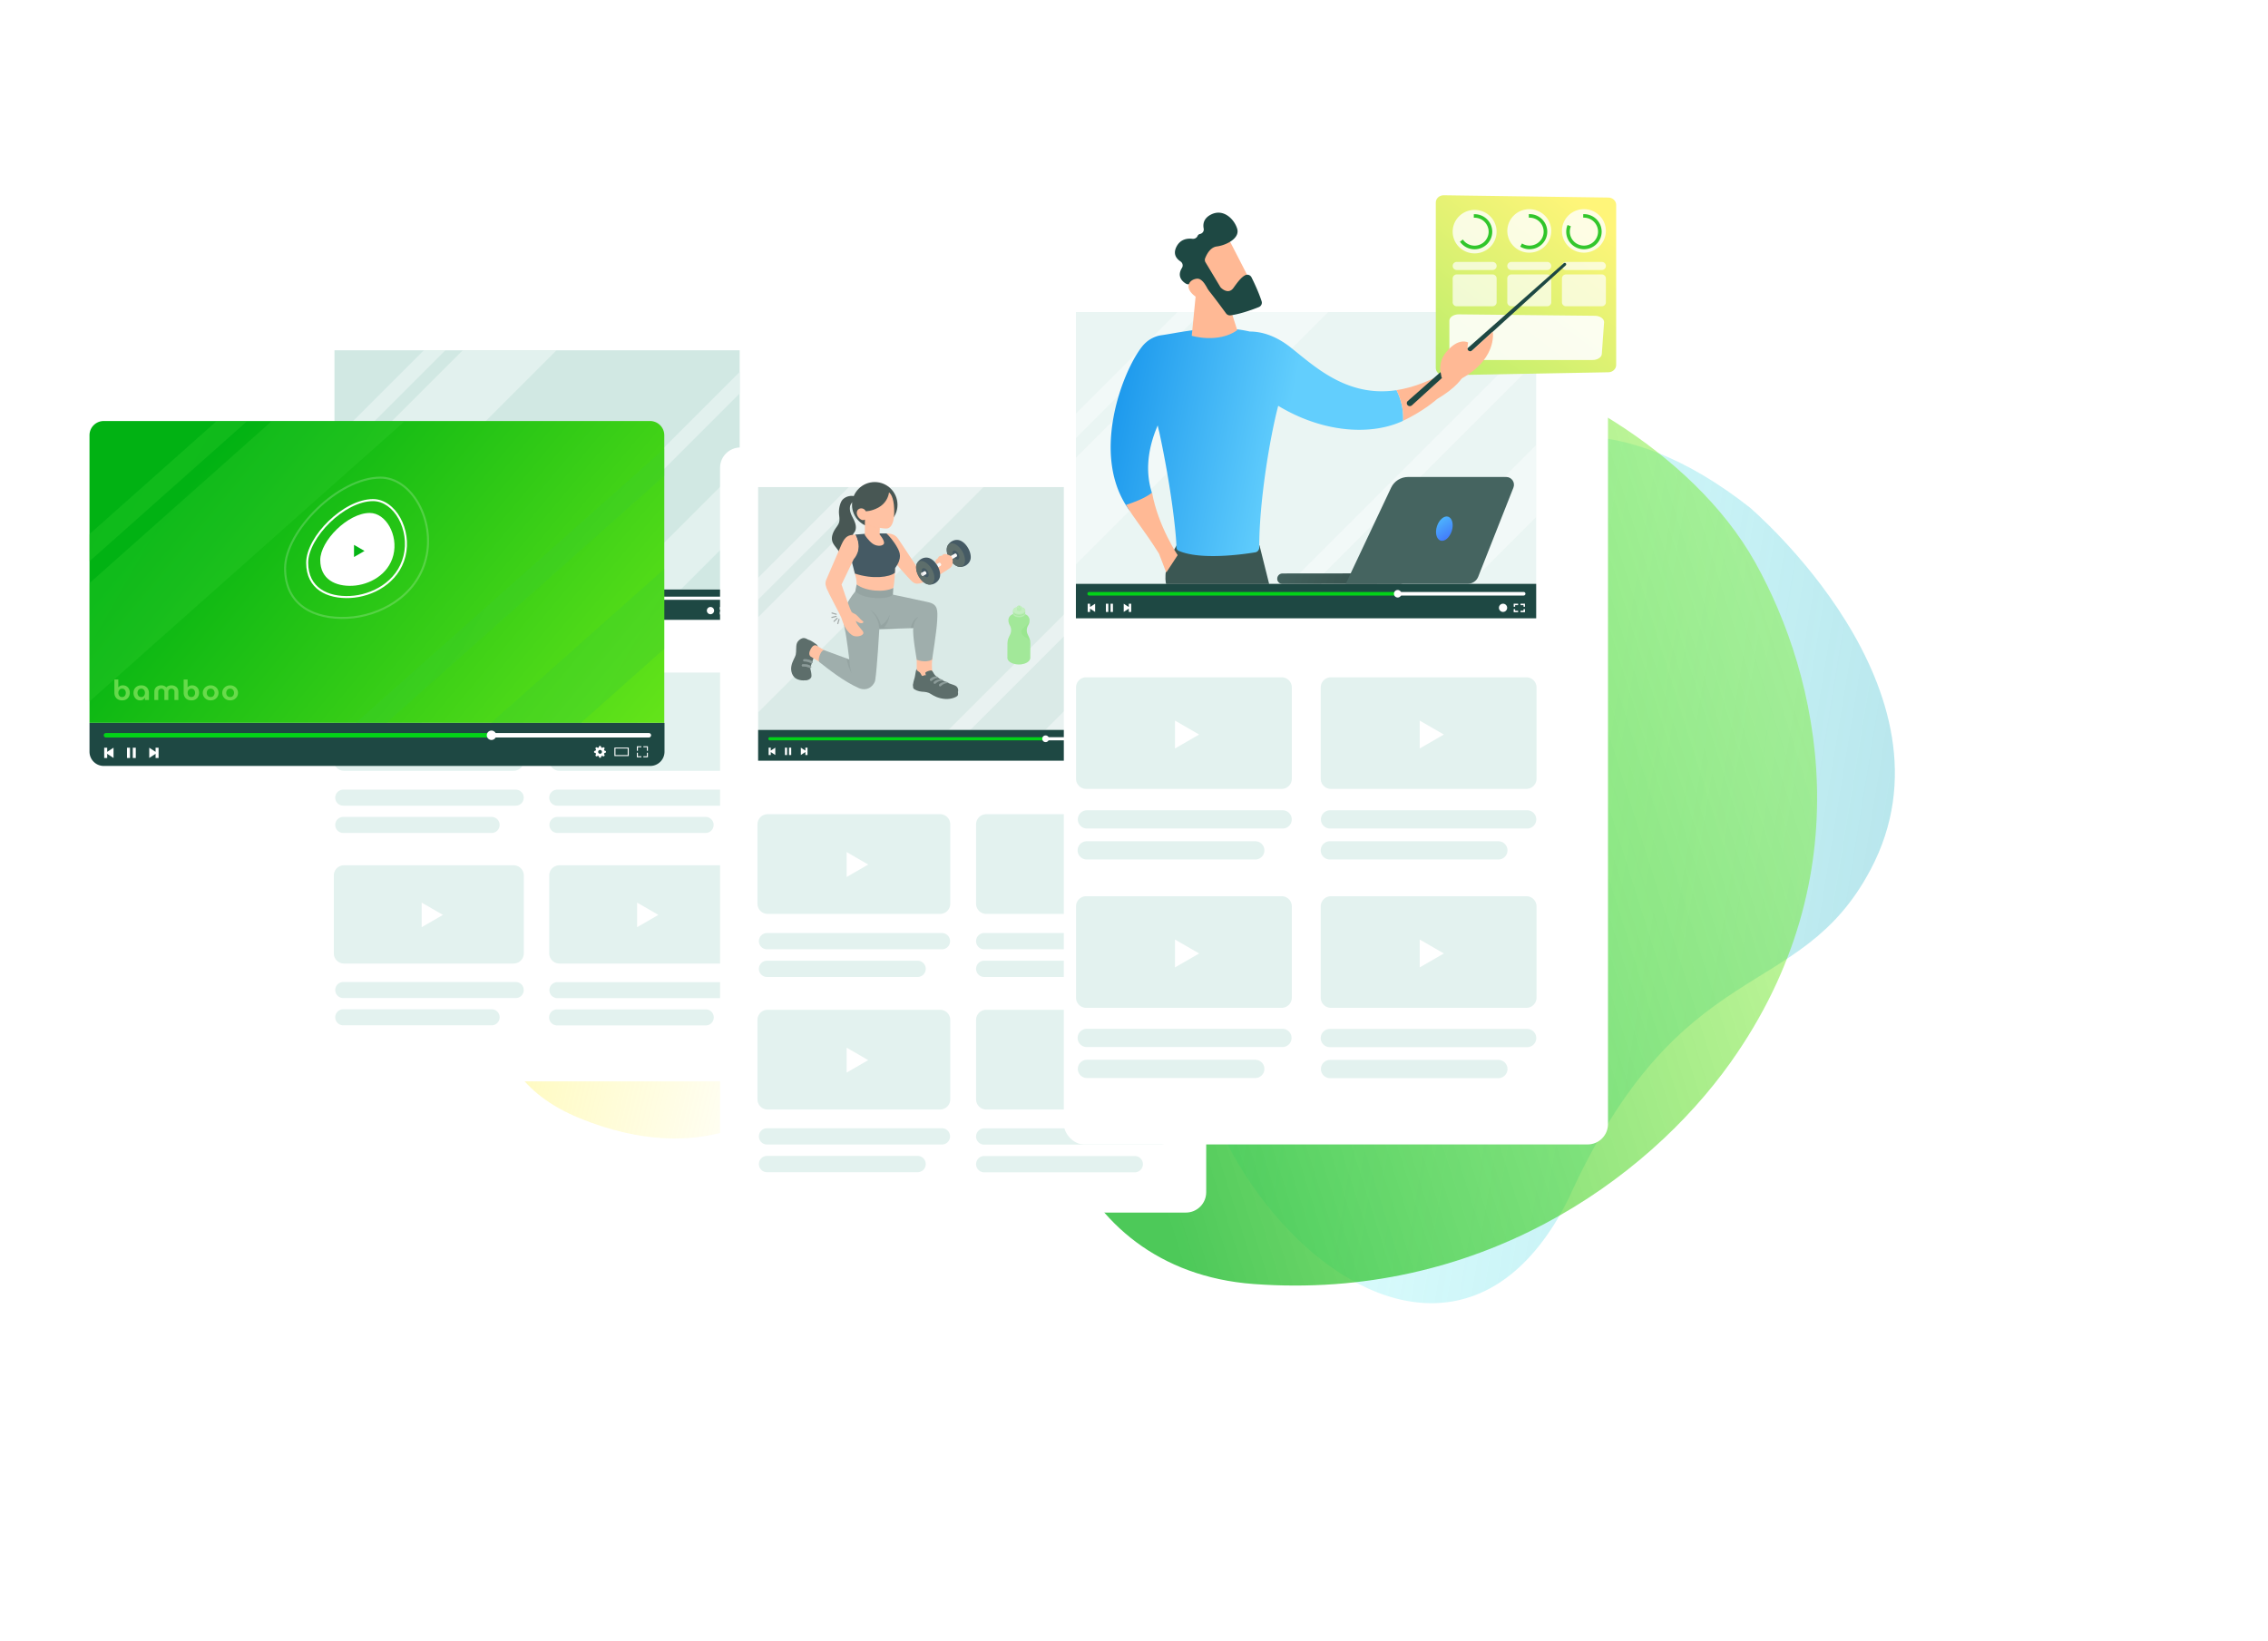 <svg width="1115" height="807" fill="none" xmlns="http://www.w3.org/2000/svg"><path d="M285.016 549.798c-60.052-24.502-36.384-80.433-28.895-85.385 8.123-7.042 27.936-8.22 40.638 34.628 12.481 25.501 41.852 16.705 52.715 17.521 23.204 1.745 39.491 10.2 36.055 20.373-3.436 10.173-40.46 37.365-100.513 12.863z" fill="url(#paint0_linear)" opacity=".3"/><path opacity=".35" d="M595.702 430.664c-59.767 110.844 103.513 301.908 175.253 159.049 55.408-122.509 113.585-95.739 148.689-162.218 46.786-88.207-59.23-177.647-59.143-177.772-124.505-98.109-215.179 22.19-264.799 180.941z" fill="url(#paint1_linear)"/><path d="M715.685 174.687c44.519 8.155 115.855 45.955 147.078 101.604 31.732 56.59 53.575 153.986-12.094 246.233-41.477 58.119-124.324 116.968-234.449 108.763-92.806-6.902-122.599-106.859-82.768-171.388 54.878-88.909 28.517-113.591 40.93-199.867 12.412-86.276 91.568-94.552 141.303-85.345z" fill="url(#paint2_linear)" fill-opacity=".7"/><g filter="url(#filter0_d)"><rect x="146" y="153" width="235.501" height="370.67" rx="10" fill="#fff"/></g><path d="M363.641 289.851V172.202H164.432v117.649h199.209z" fill="#D1E8E3"/><path d="M334.66 289.836h-31.122l60.085-60.086v31.123l-28.963 28.963zm-77.996 0h10.579l96.396-96.396v-10.579L256.664 289.836zm-92.234-73.677v10.579l54.552-54.551h-10.579l-43.973 43.972zm109.167-43.957h-46.101l-63.05 63.05v46.101l109.151-109.151z" fill="#E2F1EE"/><path d="M363.639 289.836H164.43v14.915h199.209v-14.915z" fill="#1E4843"/><path d="M358.215 294.897h-54.52a.774.774 0 01-.773-.773c0-.425.347-.772.773-.772h54.52c.426 0 .773.347.773.772-.016.426-.347.773-.773.773z" fill="#fff"/><path d="M303.679 294.897H170.137a.774.774 0 01-.772-.773c0-.425.347-.772.772-.772h133.542c.426 0 .773.347.773.772a.774.774 0 01-.773.773z" fill="#03D218"/><path d="M305.318 294.124c0 .899-.725 1.624-1.623 1.624a1.621 1.621 0 01-1.624-1.624c0-.899.725-1.624 1.624-1.624.882 0 1.623.725 1.623 1.624z" fill="#FFFDFF"/><path d="M179.424 298.429h1.04v3.563h-1.04v-3.563zm-2.002 3.563h1.04v-3.563h-1.04v3.563zm9.901-3.563v1.435l-2.192-1.435v3.563l2.192-1.434v1.434h1.04v-3.563h-1.04zm-17.8 0v3.563h1.04v-1.434l2.192 1.434v-3.563l-2.192 1.435v-1.435h-1.04zm181.55 1.781a1.79 1.79 0 01-1.782 1.781 1.79 1.79 0 01-1.781-1.781 1.79 1.79 0 011.781-1.782 1.79 1.79 0 011.782 1.782z" fill="#fff"/><path d="M354.526 299.753v-.694h1.293v-.631h-1.924v1.325h.631zm2.334-.694h1.292v.694h.631v-1.325h-1.923v.631zm-1.041 2.412h-1.293v-.678h-.631v1.309h1.924v-.631z" fill="#FFFDFF"/><path d="M358.152 300.793v.678h-1.292v.631h1.923v-1.309h-.631z" fill="#fff"/><path d="M252.51 425.429h-83.395a5 5 0 00-5 5v38.301a5 5 0 005 5h83.395a5 5 0 005-5v-38.301a5 5 0 00-5-5zm1.026 57.386h-84.781a3.943 3.943 0 100 7.886h84.781a3.943 3.943 0 000-7.886zm-11.845 13.406h-72.936a3.943 3.943 0 000 7.886h72.936a3.943 3.943 0 100-7.886zm10.819-165.55h-83.395a5 5 0 00-5 5v38.301a5 5 0 005 5h83.395a5 5 0 005-5v-38.301a5 5 0 00-5-5zm1.026 57.567h-84.781a3.943 3.943 0 100 7.886h84.781a3.943 3.943 0 100-7.886zm-11.845 13.406h-72.936a3.943 3.943 0 000 7.886h72.936a3.943 3.943 0 100-7.886zm116.725 23.785h-83.395a5 5 0 00-5 5v38.301a5 5 0 005 5h83.395a5 5 0 005-5v-38.301a5 5 0 00-5-5zm1.026 57.44h-85.479a3.944 3.944 0 000 7.886h85.479a3.943 3.943 0 000-7.886zM346.9 496.276h-72.937a3.943 3.943 0 100 7.885H346.9a3.943 3.943 0 100-7.885zm11.516-165.605h-83.395a5 5 0 00-5 5v38.301a5 5 0 005 5h83.395a5 5 0 005-5v-38.301a5 5 0 00-5-5zm1.026 57.567h-85.479a3.943 3.943 0 000 7.886h85.479a3.943 3.943 0 000-7.886zM346.9 401.644h-72.937a3.944 3.944 0 000 7.886H346.9a3.943 3.943 0 100-7.886z" fill="#E3F2EF"/><path d="M217.765 355.057l-10.451 6.034v-12.068l10.451 6.034zm105.905 0l-10.451 6.034v-12.068l10.451 6.034zm-105.905 94.758l-10.451 6.034v-12.068l10.451 6.034zm105.905 0l-10.451 6.034v-12.068l10.451 6.034z" fill="#fff"/><g filter="url(#filter1_d)"><rect x="339" y="210" width="239" height="376.177" rx="10" fill="#fff"/><path d="M559.875 348.884V229.487H357.707v119.397h202.168z" fill="#DAEAE7"/><path d="M530.464 348.869h-31.585l60.978-60.979v31.585l-29.393 29.394zm-79.155 0h10.736l97.828-97.828v-10.737L451.309 348.869zm-93.604-74.771v10.736l55.362-55.362h-10.736l-44.626 44.626zm110.788-44.61h-46.786l-63.986 63.986v46.786l110.772-110.772z" fill="#fff" fill-opacity=".4"/><path d="M559.873 348.869H357.705v15.136h202.168v-15.136z" fill="#1E4843"/><path d="M554.369 354.005h-55.331a.785.785 0 01-.784-.784c0-.432.352-.784.784-.784h55.331c.432 0 .784.352.784.784-.016.432-.352.784-.784.784z" fill="#fff"/><path d="M499.022 354.005H363.497a.785.785 0 01-.784-.784c0-.432.352-.784.784-.784h135.525c.432 0 .784.352.784.784a.785.785 0 01-.784.784z" fill="#03D218"/><path d="M500.686 353.221c0 .912-.736 1.648-1.648 1.648a1.646 1.646 0 01-1.648-1.648c0-.912.736-1.648 1.648-1.648.896 0 1.648.736 1.648 1.648z" fill="#FFFDFF"/><path d="M372.921 357.59h1.056v3.616h-1.056v-3.616zm-2.032 3.616h1.056v-3.616h-1.056v3.616zm10.048-3.616v1.456l-2.224-1.456v3.616l2.224-1.456v1.456h1.056v-3.616h-1.056zm-18.064 0v3.616h1.056v-1.456l2.224 1.456v-3.616l-2.224 1.456v-1.456h-1.056zm184.247 1.807c0 .992-.816 1.808-1.808 1.808a1.816 1.816 0 01-1.808-1.808c0-.992.816-1.808 1.808-1.808.992 0 1.808.816 1.808 1.808z" fill="#fff"/><path d="M550.625 358.933v-.704h1.312v-.64h-1.952v1.344h.64zm2.367-.704h1.313v.704h.64v-1.344h-1.953v.64zm-1.055 2.448h-1.312v-.688h-.64v1.328h1.952v-.64z" fill="#FFFDFF"/><path d="M554.305 359.989v.688h-1.313v.64h1.953v-1.328h-.64z" fill="#fff"/><path d="M447.168 486.476h-84.783a5 5 0 00-5 5v39.019a5 5 0 005 5h84.783a5 5 0 005-5v-39.019a5 5 0 00-5-5zm.966 58.239h-86.041a4.001 4.001 0 000 8.003h86.041a4.002 4.002 0 000-8.003zm-12.02 13.605h-74.021a4.001 4.001 0 000 8.003h74.021a4.001 4.001 0 000-8.003zm11.054-168.01h-84.783a5 5 0 00-5 5v39.019a5 5 0 005 5h84.783a5 5 0 005-5V395.31a5 5 0 00-5-5zm.966 58.423h-86.041a4.001 4.001 0 000 8.003h86.041a4.002 4.002 0 000-8.003zm-12.02 13.605h-74.021a4.001 4.001 0 000 8.003h74.021a4.001 4.001 0 000-8.003zm118.532 24.138h-84.782a5 5 0 00-5 5v39.019a5 5 0 005 5h84.782a5 5 0 005-5v-39.019a5 5 0 00-5-5zm.967 58.294h-86.748a4.001 4.001 0 000 8.003h86.748a4.001 4.001 0 100-8.003zm-12.727 13.606h-74.021a4.001 4.001 0 000 8.003h74.021a4.001 4.001 0 000-8.003zm11.76-168.066h-84.782a5 5 0 00-5 5v39.019a5 5 0 005 5h84.782a5 5 0 005-5V395.31a5 5 0 00-5-5zm.967 58.423h-86.748a4.001 4.001 0 000 8.003h86.748a4.002 4.002 0 000-8.003zm-12.727 13.605h-74.021a4.001 4.001 0 000 8.003h74.021a4.001 4.001 0 000-8.003z" fill="#E3F2EF"/><path d="M411.831 415.059l-10.606 6.124v-12.248l10.606 6.124zm107.48 0l-10.607 6.124v-12.248l10.607 6.124zm-107.48 96.166l-10.606 6.123v-12.247l10.606 6.124zm107.48 0l-10.607 6.123v-12.247l10.607 6.124z" fill="#fff"/></g><path d="M506.352 314.698c-.178-.774-.569-1.611-.907-2.331-.036-.089-.08-.169-.125-.258-.721-1.424-.721-3.114.062-4.502.027-.045.054-.098.08-.143.49-.88.694-1.646.694-2.651 0-.765-.498-1.922-1.512-2.509a4.745 4.745 0 00-.703-.338 1.216 1.216 0 01-.765-1.112l.009-1.37-4.395-.018-.009 1.37c0 .498-.312.925-.774 1.103-.25.098-.481.205-.703.338-1.015.579-1.531 1.726-1.531 2.5-.008 1.006.196 1.771.677 2.661.026.044.044.089.071.133.774 1.406.765 3.087.035 4.52-.044.089-.089.169-.124.249-.338.721-.748 1.548-.926 2.322-.169.756-.213 1.557-.213 2.367l-.027 6.397c0 .827.543 1.664 1.637 2.295.89.516 2.02.828 3.177.926.525.044 1.058.044 1.583.009 1.157-.098 2.269-.392 3.168-.908 1.094-.632 1.646-1.45 1.655-2.286l.017-4.627c0-.578.027-1.183.027-1.779.018-.801-.018-1.602-.178-2.358z" fill="#C3EFC0"/><path opacity=".3" d="M506.352 314.698c-.178-.774-.569-1.611-.907-2.331-.036-.089-.08-.169-.125-.258-.721-1.424-.721-3.114.062-4.502.027-.045.054-.098.08-.143.49-.88.694-1.646.694-2.651 0-.765-.498-1.922-1.512-2.509a4.745 4.745 0 00-.703-.338 1.216 1.216 0 01-.765-1.112l.009-1.37-4.395-.018-.009 1.37c0 .498-.312.925-.774 1.103-.25.098-.481.205-.703.338-1.015.579-1.531 1.726-1.531 2.5-.008 1.006.196 1.771.677 2.661.026.044.044.089.071.133.774 1.406.765 3.087.035 4.52-.044.089-.089.169-.124.249-.338.721-.748 1.548-.926 2.322-.169.756-.213 1.557-.213 2.367l-.027 6.397c0 .827.543 1.664 1.637 2.295.89.516 2.02.828 3.177.926.525.044 1.058.044 1.583.009 1.157-.098 2.269-.392 3.168-.908 1.094-.632 1.646-1.45 1.655-2.286l.017-4.627c0-.578.027-1.183.027-1.779.018-.801-.018-1.602-.178-2.358z" fill="#56D53F"/><path opacity=".1" d="M505.382 307.607c.027-.045.054-.098.08-.143.418-.765.632-1.432.685-2.242-.098.321-.24.623-.418.908-.507.818-1.237 1.459-1.984 2.064-.756.614-1.592 1.317-1.681 2.278-.089.934.569 1.788 1.325 2.357.748.57 1.628.961 2.305 1.62.293.284.542.614.765.961a5.89 5.89 0 00-.116-.703c-.178-.774-.569-1.611-.907-2.331-.036-.089-.081-.169-.125-.258-.712-1.433-.703-3.114.071-4.511z" fill="#56D53F"/><path d="M498.051 300.996v.739c-.009.445.284.881.872 1.228 1.165.676 3.051.685 4.226.017.293-.169.507-.364.658-.569a1.14 1.14 0 00.223-.649v-.748a.74.74 0 00-.027-.196c-.071-.373-.356-.738-.845-1.023-.018-.009-.027-.017-.045-.026-1.165-.65-3.025-.65-4.181.009-.499.284-.783.64-.855 1.014a.786.786 0 00-.026.204z" fill="#C3EFC0"/><path opacity=".1" d="M498.051 300.996v.739c-.009.445.284.881.872 1.228 1.165.676 3.051.685 4.226.017.293-.169.507-.364.658-.569a1.14 1.14 0 00.223-.649v-.748a.74.74 0 00-.027-.196c-.071-.373-.356-.738-.845-1.023-.018-.009-.027-.017-.045-.026-1.165-.65-3.025-.65-4.181.009-.499.284-.783.64-.855 1.014a.786.786 0 00-.026.204z" fill="#56D53F"/><path opacity=".2" d="M503.14 302.224c1.166-.667 1.175-1.761.009-2.438-1.166-.676-3.052-.685-4.226-.017-1.166.667-1.175 1.761-.009 2.438 1.174.685 3.061.685 4.226.017z" fill="#56D53F"/><path d="M498.054 300.133v.445a.8.8 0 00.026.205c.072.373.356.738.846 1.023.525.302 1.183.471 1.868.507.845.045 1.708-.116 2.358-.489.293-.169.507-.356.658-.57.098-.142.169-.293.196-.445a.745.745 0 00.027-.204v-.463c0-.445-.285-.881-.872-1.228-.054-.026-.107-.062-.16-.089-1.175-.596-2.945-.569-4.066.072-.588.347-.881.791-.881 1.236z" fill="#C3EFC0"/><path opacity=".1" d="M498.054 300.133v.445a.8.8 0 00.026.205c.072.373.356.738.846 1.023.525.302 1.183.471 1.868.507.845.045 1.708-.116 2.358-.489.293-.169.507-.356.658-.57.098-.142.169-.293.196-.445a.745.745 0 00.027-.204v-.463c0-.445-.285-.881-.872-1.228-.054-.026-.107-.062-.16-.089-1.175-.596-2.945-.569-4.066.072-.588.347-.881.791-.881 1.236z" fill="#56D53F"/><path d="M498.051 300.116c0 .952 1.326 1.717 2.981 1.726 1.646.009 2.989-.757 2.989-1.709 0-.952-1.325-1.717-2.98-1.726-1.646 0-2.981.766-2.99 1.709z" fill="#C3EFC0"/><path d="M500.017 298.354l-.009 1.548c0 .026 0 .044.009.071.027.124.125.258.294.356.178.107.409.16.649.178.294.018.596-.045.819-.169a.887.887 0 00.231-.196.572.572 0 00.071-.151c.009-.027.009-.045.009-.071l.009-1.549c0-.151-.098-.302-.303-.427l-.053-.026c-.409-.205-1.023-.196-1.406.026-.222.107-.329.258-.32.41z" fill="#C3EFC0"/><path opacity=".1" d="M500.017 298.354l-.009 1.548c0 .026 0 .044.009.071.027.124.125.258.294.356.178.107.409.16.649.178.294.018.596-.045.819-.169a.887.887 0 00.231-.196.572.572 0 00.071-.151c.009-.027.009-.045.009-.071l.009-1.549c0-.151-.098-.302-.303-.427l-.053-.026c-.409-.205-1.023-.196-1.406.026-.222.107-.329.258-.32.41z" fill="#56D53F"/><path d="M500.017 298.354c0 .329.463.596 1.032.596.57 0 1.032-.258 1.041-.588 0-.329-.462-.596-1.032-.596-.578-.009-1.041.258-1.041.588z" fill="#C3EFC0"/><path opacity=".5" d="M500.684 298.353c0 .116.16.214.365.214s.365-.089.365-.214c0-.115-.16-.213-.365-.213s-.365.098-.365.213z" fill="#C3EFC0"/><path opacity=".3" d="M500.684 298.353c0 .116.16.214.365.214s.365-.089.365-.214c0-.115-.16-.213-.365-.213s-.365.098-.365.213z" fill="#56D53F"/><path opacity=".3" d="M411.071 302.266c-.018 0-.036-.009-.054-.009l-2.046-.578a.28.28 0 01-.196-.347.284.284 0 01.347-.196l2.046.578a.279.279 0 01.196.347.278.278 0 01-.293.205zm-2.101 1.584a.274.274 0 01-.249-.214.293.293 0 01.205-.347l2.064-.525a.293.293 0 01.347.205.291.291 0 01-.205.347l-2.064.525c-.035.009-.062.009-.098.009zm1.042 1.904a.359.359 0 01-.178-.08.282.282 0 01.009-.401l1.53-1.486a.283.283 0 01.4.009.282.282 0 01-.009.401l-1.53 1.486a.293.293 0 01-.222.071zm1.85 1.13c-.017 0-.035-.009-.053-.009a.28.28 0 01-.196-.347l.579-2.047a.281.281 0 01.346-.195.278.278 0 01.196.347l-.578 2.046a.282.282 0 01-.294.205z" fill="#000"/><path d="M467.735 275.121l-5.116 2.953-11.228 1.62s-8.203-12.314-9.457-14.245c-1.255-1.939-2.723-3.176-6.122-3.176l.641 9.822c.107.321 6.895 8.675 11.37 13.231 1.584 1.61 2.554 2.019 5.027 1.334 6.308-1.744 13.942-6.931 14.565-8.23.801-1.69.258-3.283.32-3.309z" fill="#FFC2A3"/><path d="M465.628 268.893c.668-2.189 3.408-4.004 5.97-3.283.365.097.757.258 1.157.489 2.482 1.432 4.493 4.92 4.493 7.785 0 .534-.071 1.014-.205 1.424-.667 2.188-3.407 3.994-5.97 3.274a4.616 4.616 0 01-1.147-.49c-2.483-1.432-4.493-4.92-4.493-7.785 0-.533.071-1.005.195-1.414z" fill="#455A64"/><path d="M469.925 278.093c-2.482-1.433-4.493-4.921-4.493-7.785 0-2.865 2.011-4.031 4.493-2.598 2.483 1.432 4.493 4.92 4.493 7.785.009 2.864-2.001 4.03-4.493 2.598z" fill="#5D6E6B"/><path d="M469.925 270.886c-.952-.552-1.726-.107-1.726.996 0 1.104.774 2.447 1.726 2.999.952.551 1.726.106 1.726-.997.009-1.103-.765-2.447-1.726-2.998z" fill="#455A64"/><path d="M469.339 272.541c0 .373.266.836.587 1.023.151.089.293.098.4.053.018-.009.027-.018.045-.027.097-.071.151-.195.151-.373 0-.374-.267-.837-.596-1.023-.152-.089-.294-.098-.392-.054l-.044.027c-.098.071-.151.196-.151.374z" fill="#5D6E6B"/><path d="M459.835 278.021c0 .374.267.836.587 1.023a.53.53 0 00.258.08.377.377 0 00.196-.053l9.44-5.454c.018-.009.027-.018.044-.027.098-.071.152-.195.152-.373 0-.374-.267-.837-.597-1.024-.151-.089-.293-.097-.391-.053l-.044.027-9.44 5.454c-.125.08-.205.195-.205.4z" fill="#FAFAFA"/><path d="M450.573 277.585c.668-2.188 3.408-4.003 5.97-3.283.365.098.757.258 1.157.49 2.482 1.432 4.493 4.92 4.493 7.785 0 .534-.071 1.014-.205 1.423-.667 2.189-3.407 3.995-5.97 3.274a4.61 4.61 0 01-1.147-.489c-2.483-1.432-4.493-4.92-4.493-7.785a4.332 4.332 0 01.195-1.415z" fill="#455A64"/><path d="M454.87 286.785c-2.482-1.432-4.493-4.92-4.493-7.785s2.011-4.03 4.493-2.598c2.483 1.432 4.494 4.92 4.494 7.785s-2.011 4.03-4.494 2.598z" fill="#5D6E6B"/><path d="M454.871 279.578c-.952-.551-1.726-.107-1.726.997 0 1.103.774 2.446 1.726 2.998s1.726.107 1.726-.996c0-1.104-.774-2.447-1.726-2.999z" fill="#455A64"/><path d="M454.275 281.233c0 .374.266.836.587 1.023.151.089.293.098.4.054.018-.009.027-.018.045-.027.098-.071.151-.196.151-.374 0-.373-.267-.836-.596-1.023-.151-.089-.294-.098-.392-.053l-.044.026c-.089.072-.151.196-.151.374z" fill="#5D6E6B"/><path d="M452.842 282.06c0 .374.267.837.587 1.024.098.053.178.08.258.08a.381.381 0 00.196-.054l1.379-.792c.017-.008.026-.017.044-.026.098-.071.151-.196.151-.374 0-.374-.267-.836-.596-1.023-.151-.089-.293-.098-.391-.053l-.045.026-1.379.792c-.124.071-.204.187-.204.4z" fill="#FAFAFA"/><path d="M452.842 282.061c0 .373.267.836.587 1.023.151.089.293.098.4.053.018-.009.027-.018.045-.027.098-.071.151-.195.151-.373 0-.374-.267-.837-.596-1.023-.151-.089-.294-.098-.392-.054l-.044.027c-.089.062-.151.196-.151.374z" fill="#E1E1E1"/><path d="M464.462 280.948c2.171-1.655 4.252-1.646 3.879-5.694-.321-1.806-.756-1.913-2.509-2.598-.765-.294-1.78-.525-2.402.178-.072.08-.143.178-.223.24-.169.134-.391.16-.596.196-.4.062-.827.16-1.094.463-.205.231-.285.551-.481.782-.169.205-.418.321-.623.499a1.524 1.524 0 00-.516 1.094c0 .534.303.872.659 1.21l1.094-.632c.445-.311 1.37.792.979 1.371-.632.934 1.833 2.891 1.833 2.891zm-25.287 8.141c.694-2.811.898-9.813.898-9.813l-20.312.605s.845 3.389 1.103 4.43c.258 1.033.294 3.025.294 3.025s1.975 3.648 7.812 4.298c5.836.64 10.205-2.545 10.205-2.545z" fill="#FFC2A3"/><path d="M440.065 279.276c.027.222-.115 2.34-.115 2.34-2.598 2.188-10.926 3.292-19.663.382l-1.851-7.153s6.29-2.758 2.047-12.02l4.564-.356 8.105-.205h2.66c1.237 1.166 3.613 3.764 5.481 7.251 1.059 1.993 2.411 4.894-1.228 9.761z" fill="#455A64"/><path d="M397.439 333.878c-1.068.783-3.55.97-5.73-.053-2.189-1.024-3.087-3.915-2.678-6.184.489-2.74 1.85-4.244 2.197-5.89s-.008-3.941.516-5.409c.508-1.397 1.611-2.109 2.501-2.465.729-.294 1.557-.205 2.242.196l.649.382.303 19.423z" fill="#5D6E6B"/><path d="M399.991 323.415l-1.699 5.08s1.067 3.63.471 4.591c-.89 1.424-2.464 1.682-5.107.872-3.025-.925-3.737-3.657-3.585-5.783.213-3.025 3.016-5.312 2.696-8.221-.161-1.424.035-3.034.818-4.262.881-1.379 2.313-1.637 3.808-1.183 1.281.382 2.402 1.192 3.488 1.948.302.214.614.427.836.721a2.7 2.7 0 01.427.863c.196.623.249 1.29.169 1.931-.08.605-.462.961-.827 1.441-.49.676-.997 1.335-1.495 2.002z" fill="#5D6E6B"/><path d="M407.305 321.004c-.107-.045-5.285-3.354-5.845-3.604-.561-.249-1.931-.605-3.257 2.465-.943 2.189.418 2.998.418 2.998l6.059 3.613 2.625-5.472z" fill="#FFC2A3"/><path d="M398.301 328.495c-.729-.373-2.259-.889-3.532-.791a.555.555 0 01-.587-.721v-.009a.554.554 0 01.48-.383c.819-.062 2.812-.089 4.129.997.347.729-.49.907-.49.907zm.623-2.322c-.703-.418-2.216-1.005-3.488-.97-.4.009-.694-.373-.552-.747v-.009a.55.55 0 01.507-.356c.819-.018 2.812.062 4.075 1.21.303.739-.542.872-.542.872z" fill="#9FAEAC"/><path opacity=".3" d="M398.301 328.495c-.729-.373-2.259-.889-3.532-.791a.555.555 0 01-.587-.721v-.009a.554.554 0 01.48-.383c.819-.062 2.812-.089 4.129.997.347.729-.49.907-.49.907zm.623-2.322c-.703-.418-2.216-1.005-3.488-.97-.4.009-.694-.373-.552-.747v-.009a.55.55 0 01.507-.356c.819-.018 2.812.062 4.075 1.21.303.739-.542.872-.542.872z" fill="#5D6E6B"/><path d="M451.703 334.42l6.726-2.669c-.115-1.735-.543-4.048-.098-8.594l-7.633-1.451v7.643l1.005 5.071z" fill="#FFC2A3"/><path d="M470.902 340.328c.196.41.134 1.166-.089 1.646-.231.481-2.749 1.904-6.156 1.673-3.399-.231-5.739-1.602-7.038-2.456-1.299-.863-2.643-1.023-4.333-1.112-1.682-.098-3.897-.934-4.262-1.726-.374-.792.054-2.144.054-2.144l21.824 4.119z" fill="#5D6E6B"/><path d="M457.175 329.714l.267-.053c.151-.027.302-.063.444-.027.169.035.303.16.419.285.364.4.587.907.871 1.361.712 1.165 2.207 2.126 3.844 3.007 1.112.596 2.198 1.059 3.345 1.575 1.175.525 2.723.845 3.639 1.468 1.335.899 1.504 3.158-.017 4.048-1.308.774-4.76 1.602-8.382.578-1.975-.56-4.163-2.669-6.753-2.864-1.646-.125-4.76-.588-5.818-1.842-.392-.552.133-2.313.56-3.826.472-1.655.641-4.573 1.192-4.431 0 0-.151.41.063.632.204.214.969.667 1.192.854.409.347.658.836.907 1.308.107.205.241.418.472.507.276.107.48-.071.73-.187.302-.142.658-.169.987-.071a7.079 7.079 0 00-.169-.97c-.027-.106-.053-.213-.027-.311.036-.107.125-.178.214-.24.641-.436 1.29-.641 2.02-.801z" fill="#5D6E6B"/><path d="M461.489 333.397s-.24-.631-1.219-.809c-.747-.143-2.073.409-2.891 1.094a.613.613 0 10.792.934c.533-.48 1.743-1.334 3.318-1.219zm2.322 1.299s-.48-.756-1.441-.738c0 0-1.958.053-3.168 1.183-.311.285-.284.774.08.979a.58.58 0 00.677-.08c.542-.49 1.637-1.513 3.852-1.344zm2.562 1.166s-.542-.685-1.494-.668c0 0-1.824.072-3.034 1.193-.312.284-.285.774.08.978a.577.577 0 00.676-.08c.543-.48 1.557-1.583 3.772-1.423z" fill="#9FAEAC"/><path opacity=".3" d="M461.489 333.397s-.24-.631-1.219-.809c-.747-.143-2.073.409-2.891 1.094a.613.613 0 10.792.934c.533-.48 1.743-1.334 3.318-1.219zm2.322 1.299s-.48-.756-1.441-.738c0 0-1.958.053-3.168 1.183-.311.285-.284.774.08.979a.58.58 0 00.677-.08c.542-.49 1.637-1.513 3.852-1.344zm2.562 1.166s-.542-.685-1.494-.668c0 0-1.824.072-3.034 1.193-.312.284-.285.774.08.978a.577.577 0 00.676-.08c.543-.48 1.557-1.583 3.772-1.423z" fill="#5D6E6B"/><path d="M456.302 296.056c-5.115-1.148-17.331-3.701-17.331-3.701l.195-3.266c-4.421 2.287-13.728 1.646-18.016-1.752l-.677 3.461s-2.402 2.767-4.199 6.326c-.979 1.939-2.625 4.973-.988 12.029.961 4.146 2.234 15.054 2.234 15.054l-12.51-4.609s-1.085.178-1.984 2.527c-.534 1.388-.729 2.722-.169 3.416 4.573 3.612 11.993 9.52 19.494 12.83 5 1.922 7.669-2.296 7.918-3.853.943-5.97 2.029-25.161 2.029-25.161l16.709-.534c-.552 3.168 1.699 15.553 1.699 15.553s4.119 1.788 7.527-.045c0 0 2.287-14.253 2.5-19.004.249-5.303.516-8.159-4.431-9.271z" fill="#9FAEAC"/><path opacity=".15" d="M449.007 308.814c0-.854.569-3.843 2.5-5.436 0 0-2.652.472-3.871 5.481l1.371-.045zm-31.487 15.393s.338 4.715 1.254 7.011c0 0-2.26-4.075-2.518-7.474l1.264.463zm21.451-31.852l.196-3.257c-4.422 2.287-13.729 1.637-18.017-1.753l-.676 3.461c.035.036 2.784 2.883 9.947 3.248 7.206.365 8.55-1.699 8.55-1.699zm-6.673 16.993s.116-5.383-4.377-9.324c0 0 3.853 1.771 5.134 7.447 0 0 2.874-1.335 4.359-5.329 0 0-.453 4.003-2.758 6.272l6.949.641-9.307.293z" fill="#5D6E6B"/><path d="M430.047 237.005c-6.174 0-11.175 5.009-11.175 11.175 0 6.174 5.01 11.175 11.175 11.175 6.175 0 11.184-5.01 11.184-11.175-.009-6.166-5.018-11.175-11.184-11.175z" fill="#485754"/><path d="M418.383 243.82c.4-.018.809 0 1.21.071.133.018.285.054.365.16.062.081.08.178.089.276.071.596.053 1.281-.169 1.851-.161.409-.65.623-.961.925-1.21 1.175-1.308 3.114-.828 4.733.472 1.611 1.415 3.052 2.055 4.609.641 1.584.944 3.435.072 4.992-.338.605-.961 1.058-.881 1.797.089.881.854 1.717 1.183 2.518.383.925.472 1.948.365 2.945-.125 1.227-.543 2.437-1.335 3.381-1.165 1.379-3.114 2.055-4.875 1.672-.365-.08-.739-.204-1.032-.436-.525-.418-.739-1.112-1.024-1.726-.925-1.975-2.864-3.416-3.452-5.516-.622-2.224.445-4.564 1.753-6.459.614-.89 1.299-1.762 1.593-2.794.4-1.397.053-2.892-.045-4.342a12.058 12.058 0 01.481-4.217c.293-.988.747-2.127 1.521-2.829a6.2 6.2 0 013.915-1.611z" fill="#485754"/><path d="M437.049 242.121c1.228.729 2.732 3.826 2.554 10.303-.152 5.489-1.931 6.833-2.83 7.224-.898.392-2.615.143-4.288-.142l-.018 3.292s2.304 2.696 2.153 4.208c-.151 1.513-3.354 1.851-5.507.365-2.162-1.486-3.968-4.369-3.968-4.369l.071-7.571s-.988.952-2.652-.516c-1.379-1.21-1.832-3.248-.747-4.333 1.077-1.086 3.07-.783 3.817.774 0 0 2.669.107 6.237-1.833 3.55-1.931 4.938-5.276 5.178-7.402z" fill="#FFC2A3"/><path opacity=".5" d="M432.485 259.506c-1.761-.24-5.391-1.299-5.952-2.732 0 0 .187.899 1.264 1.833 1.076.934 4.679 1.993 4.679 1.993l.009-1.094z" fill="#FFC2A3"/><path d="M420.474 262.834c-3.461.249-4.894.685-6.816 4.964-1.735 3.844-5.881 13.791-6.922 16.015-1.041 2.215-1.236 3.105-.364 5.427.702 1.895 6.557 12.759 7.197 14.343.641 1.583.926 3.185 2.011 5.035 1.095 1.851 2.812 3.648 4.173 4.075 2.02.632 4.635-.249 4.724-1.468.089-1.219-2.962-3.256-3.79-5.961 0 0 .908.605 1.726.943.819.338 1.735.267 2.011-.204.276-.463-.552-.748-1.281-1.477-.436-.436-1.21-1.406-2.198-2.26-.667-.578-1.761-.756-2.26-1.388-.267-.338-1.468-3.283-2.375-5.908-1.121-3.247-2.589-7.58-2.589-7.58l6.014-12.536c.018 0 4.751-4.689.739-12.02z" fill="#FFC2A3"/><g filter="url(#filter2_d)"><rect x="508" y="131.616" width="267.517" height="421.062" rx="10" fill="#fff"/></g><path d="M755.229 287.072V153.428H528.938v133.644h226.291z" fill="#EAF5F3"/><path d="M722.309 287.054h-35.354l68.254-68.254v35.354l-32.9 32.9zm-88.6 0h12.018l109.5-109.5v-12.018L633.709 287.054zm-104.772-83.692v12.017l61.968-61.968h-12.018l-49.95 49.951zm124.007-49.933h-52.368l-71.621 71.621v52.369l123.989-123.99z" fill="#fff" fill-opacity=".4"/><path d="M755.227 287.054H528.936v16.943h226.291v-16.943z" fill="#1E4843"/><path d="M749.066 292.803h-61.932a.879.879 0 01-.878-.877.88.88 0 01.878-.878h61.932c.483 0 .877.394.877.878-.018.483-.394.877-.877.877z" fill="#fff"/><path d="M687.116 292.803H535.419a.879.879 0 010-1.755h151.697a.879.879 0 010 1.755z" fill="#03D218"/><path d="M688.978 291.926c0 1.02-.824 1.844-1.845 1.844a1.842 1.842 0 01-1.844-1.844c0-1.021.824-1.845 1.844-1.845 1.003 0 1.845.824 1.845 1.845z" fill="#FFFDFF"/><path d="M545.968 296.816h1.182v4.048h-1.182v-4.048zm-2.274 4.048h1.182v-4.048h-1.182v4.048zm11.247-4.048v1.63l-2.489-1.63v4.048l2.489-1.63v1.63h1.182v-4.048h-1.182zm-20.22 0v4.048h1.182v-1.63l2.489 1.63v-4.048l-2.489 1.63v-1.63h-1.182zm206.231 2.022a2.033 2.033 0 01-2.023 2.024 2.033 2.033 0 01-2.024-2.024c0-1.11.913-2.023 2.024-2.023 1.11 0 2.023.913 2.023 2.023z" fill="#fff"/><path d="M744.875 298.319v-.788h1.468v-.716h-2.185v1.504h.717zm2.65-.788h1.469v.788h.716v-1.505h-2.185v.717zm-1.182 2.74h-1.469v-.77h-.716v1.486h2.185v-.716z" fill="#FFFDFF"/><path d="M748.994 299.501v.77h-1.469v.716h2.185v-1.486h-.716z" fill="#fff"/><path d="M630.092 440.64H534a5 5 0 00-5 5v44.867a5 5 0 005 5h96.092a5 5 0 005-5V445.64a5 5 0 00-5-5zm.486 65.188h-96.307a4.479 4.479 0 100 8.958h96.307a4.48 4.48 0 000-8.958zm-13.455 15.228h-82.852a4.48 4.48 0 000 8.958h82.852a4.479 4.479 0 100-8.958zM630.092 333H534a5 5 0 00-5 5v44.867a5 5 0 005 5h96.092a5 5 0 005-5V338a5 5 0 00-5-5zm.486 65.393h-96.307a4.48 4.48 0 000 8.958h96.307a4.479 4.479 0 100-8.958zm-13.455 15.229h-82.852a4.479 4.479 0 100 8.958h82.852a4.479 4.479 0 100-8.958zm133.273 27.018h-96.092a5 5 0 00-5 5v44.867a5 5 0 005 5h96.092a5 5 0 005-5V445.64a5 5 0 00-5-5zm.486 65.25h-97.099a4.479 4.479 0 100 8.958h97.099a4.48 4.48 0 000-8.958zm-14.247 15.228h-82.852a4.48 4.48 0 000 8.958h82.852a4.479 4.479 0 100-8.958zM750.396 333h-96.092a5 5 0 00-5 5v44.867a5 5 0 005 5h96.092a5 5 0 005-5V338a5 5 0 00-5-5zm.486 65.393h-97.099a4.48 4.48 0 000 8.958h97.099a4.48 4.48 0 000-8.958zm-14.247 15.229h-82.852a4.479 4.479 0 100 8.958h82.852a4.479 4.479 0 100-8.958z" fill="#E3F2EF"/><path d="M589.521 361.142l-11.872 6.855v-13.709l11.872 6.854zm120.304 0l-11.872 6.855v-13.709l11.872 6.854zm-120.304 107.64l-11.872 6.855v-13.709l11.872 6.854zm120.304 0l-11.872 6.855v-13.709l11.872 6.854z" fill="#fff"/><path d="M573.296 280.017c.633-3.799 3.694-9.498 5.145-11.872h40.76l4.749 18.995h-50.654c-.264-.792-.633-3.324 0-7.123z" fill="#3B5753"/><path fill-rule="evenodd" clip-rule="evenodd" d="M614.426 163.006c-13.908-3.257-28.781-.678-38.257.965-1.988.345-3.739.649-5.193.848-3.721.52-7.126 2.539-9.589 5.684-9.746 12.408-25.685 54.111-5.947 80.646 3.222-1.962 7.807-5.136 10.898-8.771-2.777-8.627-3.012-19.678 2.83-33.239.209 1.067.445 2.135.733 3.173 6.165 28.527 8.462 51.389 8.462 56.784 0 .722.393 1.385 1.022 1.674 10.584 4.674 30.94 1.904 37.778.779 1.258-.202 2.096-1.5 1.913-2.885 0-21.562 5.006-52.589 9.321-69.143 22.841 13.759 46.452 14.437 61.422 7.361.26-6.127-1.359-11.271-3.268-15.056-22.04 3.296-37.161-8.966-48.603-18.244a328.151 328.151 0 00-3.476-2.794c-7.963-6.278-15.031-7.799-20.046-7.782z" fill="url(#paint3_linear)"/><path d="M566.388 242.262c-3.992 2.949-8.939 4.691-12.766 5.983 4.172 7.196 8.383 11.628 16.149 23.93l3.591 9.331 5.606-8.568s-9.558-14.133-12.58-30.676zm21.76-100.141l-2.256 22.974s12.926 3.901 22.353-2.745l-6.622-20.894-13.475.665z" fill="#FFB995"/><path d="M603.156 115.91c.318.289 13.128 25.459 13.128 25.459l-14.545 7.023-15.702-22.05c.029 0 11.914-15.316 17.119-10.432z" fill="#FFB995"/><path d="M592.486 126.949a2.268 2.268 0 00.173 2.023l7.258 12.08c.116.173.231.346.405.491.867.809 3.817 3.15 6.101-.029 1.938-2.717 3.76-5.173 5.726-6.184 1.157-.607 2.545-.116 3.123 1.04 1.185 2.37 3.499 7.196 4.974 11.762.375 1.156-.232 2.369-1.331 2.832-2.949 1.184-8.761 3.352-13.937 4.074a2.343 2.343 0 01-2.198-.924c-2.227-3.035-8.473-11.531-10.613-13.669-1.995-1.965-5.638-1.243-7.287-.752a2.415 2.415 0 01-1.85-.231c-1.677-1.011-4.598-3.525-1.938-7.773.665-1.07.318-2.457-.723-3.15-1.879-1.243-3.903-3.526-1.966-7.283 1.966-3.785 5.465-4.132 7.837-3.843 1.041.115 2.11-.434 2.515-1.416.174-.434.55-.809 1.186-.954 1.243-.26 2.053-1.387 1.822-2.63-.434-2.138-.116-4.912 3.325-6.791 6.275-3.439 11.769 2.168 13.157 6.907s-5.61 8.091-10.034 8.641c-3.239.404-5.003 3.93-5.725 5.779z" fill="#1E4843"/><path d="M594.886 144.866s-2.776-8.149-6.362-7.86c-3.586.289-6.39 3.843-1.966 7.86 5.494 4.97 8.328 0 8.328 0zm125.902 32.424l-8.068 4.335c-9.687 5.895-18.362 9.016-26.169 10.172 1.879 3.786 3.528 8.929 3.267 15.056 10.237-4.826 16.656-10.635 16.656-10.635 18.334-10.865 14.314-18.928 14.314-18.928z" fill="#FFB995"/><path d="M630.355 287.081h.125l57.931-.063c1.44 0 2.568-1.189 2.568-2.566 0-1.44-1.19-2.629-2.568-2.566l-57.931.062c-1.44 0-2.567 1.19-2.567 2.567-.063 1.377 1.064 2.503 2.442 2.566z" fill="url(#paint4_linear)"/><path d="M740.455 234.507h-48.223c-3.57 0-6.827 2.066-8.33 5.258l-22.295 47.254h59.934c2.318 0 4.384-1.377 5.199-3.505l17.285-43.749c1.002-2.504-.814-5.258-3.57-5.258z" fill="#456460"/><path d="M706.447 258.729c-1.064 3.254-.25 6.384 1.754 7.072 2.004.626 4.447-1.44 5.511-4.694 1.065-3.255.251-6.384-1.753-7.072-1.942-.626-4.447 1.439-5.512 4.694z" fill="url(#paint5_linear)"/><path d="M790.764 183.028l-80.96 1.484c-2.159.05-3.937-1.584-3.937-3.597V99.597c0-2.012 1.753-3.622 3.911-3.597l80.96 1.132c2.108.025 3.81 1.635 3.81 3.597v78.702c0 1.937-1.676 3.547-3.784 3.597z" fill="url(#paint6_linear)"/><path opacity=".89" d="M717.194 154.555l66.917.704c2.565.025 4.622 1.509 4.495 3.27l-1.117 15.519c-.127 1.66-2.134 2.943-4.546 2.943h-65.825c-2.514 0-4.571-1.383-4.571-3.119v-16.223c.026-1.736 2.108-3.119 4.647-3.094z" fill="#fff"/><path opacity=".8" d="M781.98 123.708c5.677-1.801 8.804-7.82 6.985-13.442-1.82-5.622-7.896-8.719-13.573-6.917-5.676 1.801-8.803 7.82-6.984 13.442 1.819 5.622 7.896 8.719 13.572 6.917zm-20.423-5.54c2.582-5.321.32-11.708-5.053-14.265-5.372-2.558-11.821-.317-14.403 5.004-2.582 5.321-.32 11.708 5.052 14.265 5.373 2.558 11.821.317 14.404-5.004zm-28.965 3.282a10.618 10.618 0 000-15.118c-4.215-4.175-11.048-4.175-15.263 0a10.618 10.618 0 000 15.118c4.215 4.174 11.048 4.174 15.263 0z" fill="#fff"/><path d="M772.276 111.268a6.861 6.861 0 00-.508 2.615c0 3.798 3.099 6.867 6.933 6.867 3.835 0 6.933-3.069 6.933-6.867s-3.098-6.866-6.933-6.866h-.355v-1.736h.355c4.8 0 8.711 3.849 8.711 8.628 0 4.753-3.886 8.627-8.711 8.627-4.799 0-8.71-3.848-8.71-8.627 0-1.183.228-2.289.66-3.295l1.625.654z" fill="url(#paint7_linear)"/><path d="M748.253 119.694c1.066.679 2.336 1.056 3.707 1.056 3.835 0 6.933-3.069 6.933-6.867s-3.098-6.866-6.933-6.866h-.355v-1.736h.355c4.8 0 8.711 3.849 8.711 8.628 0 4.753-3.886 8.627-8.711 8.627a8.786 8.786 0 01-4.571-1.283l.864-1.559z" fill="url(#paint8_linear)"/><path d="M719.175 117.758a6.963 6.963 0 005.739 3.018c3.835 0 6.933-3.068 6.933-6.867 0-3.798-3.098-6.866-6.933-6.866h-.355v-1.736h.355c4.8 0 8.711 3.849 8.711 8.628 0 4.753-3.886 8.627-8.711 8.627a8.744 8.744 0 01-7.161-3.723l1.422-1.081z" fill="url(#paint9_linear)"/><path opacity=".69" d="M769.889 128.773h17.599c1.117 0 2.006.881 2.006 1.988a1.985 1.985 0 01-2.006 1.987h-17.599a1.985 1.985 0 01-2.006-1.987c0-1.107.889-1.988 2.006-1.988zm-26.868 0h17.599c1.117 0 2.006.881 2.006 1.988a1.985 1.985 0 01-2.006 1.987h-17.599a1.985 1.985 0 01-2.006-1.987c0-1.107.914-1.988 2.006-1.988zm-9.243 3.975h-17.599a1.985 1.985 0 01-2.006-1.987c0-1.107.888-1.987 2.006-1.987h17.599c1.117 0 2.006.88 2.006 1.987a1.985 1.985 0 01-2.006 1.987zm36.111 2.188h17.599c1.117 0 2.006.88 2.006 1.987v11.671a1.985 1.985 0 01-2.006 1.987h-17.599a1.985 1.985 0 01-2.006-1.987v-11.671c0-1.107.889-1.987 2.006-1.987zm-26.868 0h17.599c1.117 0 2.006.88 2.006 1.987v11.671a1.985 1.985 0 01-2.006 1.987h-17.599a1.985 1.985 0 01-2.006-1.987v-11.671c0-1.107.914-1.987 2.006-1.987zm-26.843 0h17.599c1.117 0 2.006.88 2.006 1.987v11.671a1.985 1.985 0 01-2.006 1.987h-17.599a1.985 1.985 0 01-2.006-1.987v-11.671c0-1.107.889-1.987 2.006-1.987z" fill="#fff"/><path d="M692.07 199.27a1.43 1.43 0 01.069-2.142l76.644-67.71a.751.751 0 01.782-.114c.461.205.553.82.184 1.162l-75.631 68.826c-.598.524-1.472.524-2.048-.022z" fill="#1E4843"/><path d="M708.73 185.698l-.402-2.163s-1.609-5.248 2.654-10.416c6.194-7.492 10.779-4.728 10.779-4.728s-.322 1.603-.282 3.005c0 1.162 1.408 1.723 2.253.962l10.135-9.295s2.855 14.743-18.903 24.879l-6.234-2.244z" fill="#FFB995"/><g filter="url(#filter3_d)"><path d="M316.574 341.391V200a7 7 0 00-7-7H41a7 7 0 00-7 7v141.391h282.574z" fill="url(#paint10_linear)"/><path d="M275.463 341.515h-44.146l85.228-75.764v39.244l-41.082 36.52zm-110.634 0h15.006l136.733-121.549v-13.34L164.829 341.515zM34 248.614v13.339l77.379-68.786H96.373L34 248.614zm154.848-55.427h-65.392l-89.433 79.502v58.13l154.825-137.632z" fill="url(#paint11_linear)" fill-opacity=".3"/><path d="M50.022 330.34c-.77 0-1.441-.156-2.014-.47-.563-.313-1-.756-1.309-1.327-.31-.581-.465-1.259-.465-2.033v-6.431h1.93v3.914h.013a2.2 2.2 0 01.901-.761 2.958 2.958 0 011.267-.276c.704 0 1.314.152 1.83.456a3.12 3.12 0 011.197 1.258c.291.526.437 1.139.437 1.84 0 .737-.15 1.396-.451 1.977a3.259 3.259 0 01-1.281 1.355c-.563.332-1.248.498-2.055.498zm0-1.618c.572 0 1.018-.198 1.337-.594.328-.406.493-.899.493-1.48s-.165-1.069-.493-1.466c-.32-.406-.765-.608-1.337-.608-.573 0-1.023.202-1.352.608-.32.397-.479.885-.479 1.466s.16 1.074.479 1.48c.328.396.779.594 1.352.594zm8.866 1.618c-.657 0-1.23-.166-1.718-.498a3.367 3.367 0 01-1.14-1.327 4.324 4.324 0 01-.394-1.853c0-.692.15-1.319.45-1.881a3.368 3.368 0 011.324-1.328c.572-.331 1.257-.497 2.055-.497.807 0 1.488.166 2.041.497.554.332.976.78 1.267 1.342.291.562.437 1.185.437 1.867v3.512h-1.93v-1.175h-.028a3.069 3.069 0 01-.887.954c-.366.258-.859.387-1.478.387zm.549-1.618c.563 0 1.004-.203 1.323-.608.329-.406.493-.899.493-1.48 0-.571-.164-1.055-.493-1.452-.319-.406-.76-.608-1.323-.608-.573 0-1.023.202-1.352.608-.328.397-.492.881-.492 1.452 0 .581.164 1.074.492 1.48.329.405.78.608 1.352.608zm6.443 1.452v-4.19c0-.553.136-1.06.409-1.521a2.88 2.88 0 011.168-1.092c.516-.277 1.136-.415 1.858-.415.517 0 .981.087 1.394.262a3.15 3.15 0 011.056.719h.014c.3-.304.657-.543 1.07-.719a3.644 3.644 0 011.408-.262c.722 0 1.337.138 1.844.415a2.86 2.86 0 011.59 2.613v4.19h-1.928v-4.19c0-.387-.15-.719-.45-.996a1.478 1.478 0 00-1.056-.414c-.413 0-.77.138-1.07.414a1.327 1.327 0 00-.437.996v4.19h-1.928v-4.19c0-.387-.15-.719-.45-.996a1.479 1.479 0 00-1.057-.414c-.413 0-.77.138-1.07.414a1.327 1.327 0 00-.436.996v4.19H65.88zm18.2.166c-.77 0-1.441-.156-2.014-.47-.563-.313-1-.756-1.309-1.327-.31-.581-.464-1.259-.464-2.033v-6.431h1.928v3.914h.014a2.2 2.2 0 01.901-.761 2.958 2.958 0 011.267-.276c.704 0 1.314.152 1.83.456a3.12 3.12 0 011.197 1.258c.291.526.436 1.139.436 1.84 0 .737-.15 1.396-.45 1.977a3.258 3.258 0 01-1.281 1.355c-.563.332-1.248.498-2.056.498zm0-1.618c.572 0 1.018-.198 1.337-.594.328-.406.493-.899.493-1.48s-.165-1.069-.493-1.466c-.32-.406-.765-.608-1.338-.608-.572 0-1.022.202-1.35.608-.32.397-.48.885-.48 1.466s.16 1.074.48 1.48c.328.396.778.594 1.35.594zm9.486 1.618c-.742 0-1.404-.161-1.986-.484a3.78 3.78 0 01-1.38-1.327 3.585 3.585 0 01-.506-1.881c0-.691.169-1.314.507-1.867a3.644 3.644 0 011.38-1.328c.581-.331 1.243-.497 1.984-.497.742 0 1.404.166 1.986.497a3.644 3.644 0 011.38 1.328c.337.553.506 1.176.506 1.867 0 .691-.169 1.318-.507 1.881a3.78 3.78 0 01-1.38 1.327c-.581.323-1.243.484-1.984.484zm0-1.618c.59 0 1.055-.198 1.393-.594.347-.406.521-.899.521-1.48s-.174-1.069-.52-1.466c-.339-.406-.803-.608-1.394-.608-.592 0-1.061.202-1.408.608-.338.397-.507.885-.507 1.466s.169 1.074.507 1.48c.347.396.816.594 1.407.594zm9.574 1.618c-.741 0-1.403-.161-1.985-.484a3.776 3.776 0 01-1.38-1.327 3.585 3.585 0 01-.506-1.881c0-.691.169-1.314.506-1.867a3.64 3.64 0 011.38-1.328c.582-.331 1.244-.497 1.985-.497.742 0 1.403.166 1.985.497a3.645 3.645 0 011.38 1.328 3.51 3.51 0 01.507 1.867c0 .691-.169 1.318-.507 1.881a3.781 3.781 0 01-1.38 1.327c-.582.323-1.243.484-1.985.484zm0-1.618c.591 0 1.056-.198 1.394-.594.347-.406.521-.899.521-1.48s-.174-1.069-.521-1.466c-.338-.406-.803-.608-1.394-.608-.591 0-1.06.202-1.408.608-.338.397-.507.885-.507 1.466s.169 1.074.507 1.48c.348.396.817.594 1.408.594z" fill="#7BE159" fill-opacity=".8"/><path d="M316.686 341.418H34v14.165a7 7 0 007 7h268.686a7 7 0 007-7v-14.165z" fill="#1E4843"/><path d="M308.99 348.6h-77.366a1.099 1.099 0 01-1.097-1.097c0-.604.493-1.096 1.097-1.096h77.366c.605 0 1.097.492 1.097 1.096-.023.605-.492 1.097-1.097 1.097z" fill="#fff"/><path d="M231.601 348.6H42.1a1.098 1.098 0 01-1.097-1.097c0-.604.492-1.096 1.096-1.096h189.502a1.098 1.098 0 010 2.193z" fill="#03D218"/><path d="M233.928 347.503a2.301 2.301 0 01-2.304 2.305 2.301 2.301 0 01-2.305-2.305 2.301 2.301 0 012.305-2.304 2.316 2.316 0 012.304 2.304z" fill="#FFFDFF"/><path d="M55.277 353.612h1.477v5.056h-1.477v-5.056zm-2.841 5.056h1.477v-5.056h-1.477v5.056zm14.05-5.056v2.036l-3.11-2.036v5.056l3.11-2.036v2.036h1.477v-5.056h-1.477zm-25.259 0v5.056h1.477v-2.036l3.11 2.036v-5.056l-3.11 2.036v-2.036h-1.477zm245.883 1.368l-.148-.352s.344-.789.307-.814l-.454-.452c-.037-.025-.81.326-.81.326l-.356-.15s-.319-.803-.356-.803h-.638c-.049 0-.331.803-.331.803l-.356.15s-.786-.338-.823-.313l-.454.451c-.036.025.332.802.332.802l-.148.352s-.797.313-.797.351v.639c0 .05.797.339.797.339l.148.351s-.344.79-.307.815l.454.451c.025.025.798-.326.798-.326l.356.15s.319.803.356.803h.638c.049 0 .331-.803.331-.803l.356-.15s.786.338.822.313l.455-.451c.036-.038-.332-.802-.332-.802l.147-.351s.798-.314.798-.364v-.639c.012-.026-.785-.326-.785-.326zm-1.179.677a.932.932 0 11-1.865 0 .93.93 0 01.933-.928.92.92 0 01.932.928zm13.184 2.065h-7.064v-4.156h7.064v4.156zm-6.543-.467h6.022v-3.233h-6.022v3.233zm13.731-3.855h1.717v1.73h.502v-2.232h-2.219v.502zm-2.695 1.73v-1.73h1.73v-.502h-2.232v2.232h.502zm4.412.966v1.73h-1.717v.501h2.219v-2.231h-.502zm-2.683 1.73h-1.73v-1.73h-.501v2.231h2.231v-.501z" fill="#fff"/></g><path d="M170.768 303.755l.024.499-.024-.499zm38.126-29.166c-4.629 18.56-22.753 27.908-38.151 28.666l.049.999c15.673-.772 34.302-10.294 39.072-29.423l-.97-.242zm-38.151 28.666c-7.998.394-15.528-1.113-21.042-4.929-5.49-3.798-9.039-9.921-9.039-18.905h-1c0 9.287 3.689 15.728 9.47 19.728 5.755 3.982 13.528 5.506 21.66 5.105l-.049-.999zm-30.081-23.834c0-4.455 1.601-9.441 4.357-14.433 2.752-4.988 6.642-9.952 11.177-14.354 9.088-8.822 20.677-15.301 30.796-15.301v-1c-10.494 0-22.32 6.68-31.493 15.584-4.596 4.461-8.549 9.502-11.356 14.587-2.804 5.081-4.481 10.236-4.481 14.917h1zm46.33-44.088c7.497 0 14.129 5.098 18.324 12.616 4.192 7.509 5.895 17.349 3.578 26.64l.97.242c2.382-9.554.633-19.653-3.674-27.37-4.303-7.709-11.215-13.128-19.198-13.128v1z" fill="#fff" fill-opacity=".2"/><path d="M172.168 293.513l.024.499-.024-.499zm26.197-20.193c-3.177 12.738-15.624 19.171-26.222 19.693l.049.999c10.873-.536 23.825-7.143 27.143-20.45l-.97-.242zm-26.222 19.693c-5.507.271-10.672-.768-14.446-3.379-3.749-2.594-6.18-6.776-6.18-12.938h-1c0 6.465 2.571 10.966 6.611 13.76 4.014 2.778 9.424 3.834 15.064 3.556l-.049-.999zm-20.626-16.317c0-3.043 1.095-6.463 2.992-9.899 1.894-3.432 4.571-6.85 7.696-9.883 6.268-6.084 14.239-10.53 21.174-10.53v-1c-7.309 0-15.519 4.647-21.871 10.812-3.185 3.092-5.927 6.588-7.875 10.117-1.945 3.525-3.116 7.114-3.116 10.383h1zm31.862-30.312c5.106 0 9.646 3.473 12.529 8.638 2.878 5.158 4.048 11.918 2.457 18.298l.97.242c1.657-6.643.44-13.662-2.554-19.027-2.99-5.357-7.809-9.151-13.402-9.151v1z" fill="#fff"/><path d="M193.395 272.911c-2.441 9.788-11.986 14.689-20.055 15.087-8.379.413-15.897-3.149-15.897-12.64 0-9.49 13.617-23.16 24.324-23.16 8.041 0 14.069 10.925 11.628 20.713z" fill="url(#paint12_linear)"/><path d="M179.205 270.877l-5.169 2.984v-5.968l5.169 2.984z" fill="#05B514"/><defs><linearGradient id="paint0_linear" x1="227.998" y1="508.208" x2="386.82" y2="545.071" gradientUnits="userSpaceOnUse"><stop stop-color="#FFEC00"/><stop offset="1" stop-color="#FFEC00" stop-opacity="0"/></linearGradient><linearGradient id="paint1_linear" x1="587.343" y1="368.772" x2="943.817" y2="427.144" gradientUnits="userSpaceOnUse"><stop stop-color="#28FEFE" stop-opacity=".3"/><stop offset="1" stop-color="#30B3C7"/></linearGradient><linearGradient id="paint2_linear" x1="899.991" y1="362.877" x2="536.715" y2="477.431" gradientUnits="userSpaceOnUse"><stop stop-color="#78EE1B" stop-opacity=".6"/><stop offset="1" stop-color="#01B213"/></linearGradient><linearGradient id="paint3_linear" x1="550" y1="195.5" x2="632.51" y2="211.45" gradientUnits="userSpaceOnUse"><stop stop-color="#1E9AED"/><stop offset="1" stop-color="#62CEFD"/></linearGradient><linearGradient id="paint4_linear" x1="620.496" y1="271.687" x2="666.478" y2="286.777" gradientUnits="userSpaceOnUse"><stop stop-color="#456460"/><stop offset="1" stop-color="#395450"/></linearGradient><linearGradient id="paint5_linear" x1="703.69" y1="250.264" x2="718.703" y2="272.887" gradientUnits="userSpaceOnUse"><stop stop-color="#53D8FF"/><stop offset="1" stop-color="#3840F7"/></linearGradient><linearGradient id="paint6_linear" x1="779.782" y1="101.541" x2="659.184" y2="259.302" gradientUnits="userSpaceOnUse"><stop stop-color="#FFF579"/><stop offset="1" stop-color="#85E860"/></linearGradient><linearGradient id="paint7_linear" x1="830.58" y1="88.529" x2="634.072" y2="188.072" gradientUnits="userSpaceOnUse"><stop stop-color="#33C72C"/><stop offset="1" stop-color="#35C82E"/></linearGradient><linearGradient id="paint8_linear" x1="825.203" y1="77.914" x2="628.695" y2="177.457" gradientUnits="userSpaceOnUse"><stop stop-color="#2FC52A"/><stop offset="1" stop-color="#31C62B"/></linearGradient><linearGradient id="paint9_linear" x1="819.769" y1="67.187" x2="623.26" y2="166.73" gradientUnits="userSpaceOnUse"><stop stop-color="#33C72C"/><stop offset="1" stop-color="#2FC52A"/></linearGradient><linearGradient id="paint10_linear" x1="120.035" y1="179.384" x2="354.855" y2="374.739" gradientUnits="userSpaceOnUse"><stop stop-color="#01B213"/><stop offset="1" stop-color="#78EE1B"/></linearGradient><linearGradient id="paint11_linear" x1="62.416" y1="206.812" x2="306.707" y2="344.942" gradientUnits="userSpaceOnUse"><stop stop-color="#30CE2D"/><stop offset="1" stop-color="#3DCA33" stop-opacity=".96"/></linearGradient><linearGradient id="paint12_linear" x1="175.693" y1="252.198" x2="167.228" y2="291.299" gradientUnits="userSpaceOnUse"><stop stop-color="#fff"/><stop offset="1" stop-color="#fff"/></linearGradient><filter id="filter0_d" x="121" y="126" width="305.501" height="440.67" filterUnits="userSpaceOnUse" color-interpolation-filters="sRGB"><feFlood flood-opacity="0" result="BackgroundImageFix"/><feColorMatrix in="SourceAlpha" values="0 0 0 0 0 0 0 0 0 0 0 0 0 0 0 0 0 0 127 0"/><feOffset dx="10" dy="8"/><feGaussianBlur stdDeviation="17.5"/><feColorMatrix values="0 0 0 0 0.624 0 0 0 0 0.7 0 0 0 0 0.686 0 0 0 0.2 0"/><feBlend in2="BackgroundImageFix" result="effect1_dropShadow"/><feBlend in="SourceGraphic" in2="effect1_dropShadow" result="shape"/></filter><filter id="filter1_d" x="309" y="175" width="329" height="466.177" filterUnits="userSpaceOnUse" color-interpolation-filters="sRGB"><feFlood flood-opacity="0" result="BackgroundImageFix"/><feColorMatrix in="SourceAlpha" values="0 0 0 0 0 0 0 0 0 0 0 0 0 0 0 0 0 0 127 0"/><feOffset dx="15" dy="10"/><feGaussianBlur stdDeviation="22.5"/><feColorMatrix values="0 0 0 0 0.624 0 0 0 0 0.698 0 0 0 0 0.686 0 0 0 0.27 0"/><feBlend in2="BackgroundImageFix" result="effect1_dropShadow"/><feBlend in="SourceGraphic" in2="effect1_dropShadow" result="shape"/></filter><filter id="filter2_d" x="478" y="96.616" width="357.517" height="511.062" filterUnits="userSpaceOnUse" color-interpolation-filters="sRGB"><feFlood flood-opacity="0" result="BackgroundImageFix"/><feColorMatrix in="SourceAlpha" values="0 0 0 0 0 0 0 0 0 0 0 0 0 0 0 0 0 0 127 0"/><feOffset dx="15" dy="10"/><feGaussianBlur stdDeviation="22.5"/><feColorMatrix values="0 0 0 0 0.624 0 0 0 0 0.7 0 0 0 0 0.686 0 0 0 0.27 0"/><feBlend in2="BackgroundImageFix" result="effect1_dropShadow"/><feBlend in="SourceGraphic" in2="effect1_dropShadow" result="shape"/></filter><filter id="filter3_d" x="0" y="163" width="370.686" height="257.583" filterUnits="userSpaceOnUse" color-interpolation-filters="sRGB"><feFlood flood-opacity="0" result="BackgroundImageFix"/><feColorMatrix in="SourceAlpha" values="0 0 0 0 0 0 0 0 0 0 0 0 0 0 0 0 0 0 127 0"/><feOffset dx="10" dy="14"/><feGaussianBlur stdDeviation="22"/><feColorMatrix values="0 0 0 0 0.363 0 0 0 0 0.542 0 0 0 0 0.516 0 0 0 0.5 0"/><feBlend in2="BackgroundImageFix" result="effect1_dropShadow"/><feBlend in="SourceGraphic" in2="effect1_dropShadow" result="shape"/></filter></defs></svg>